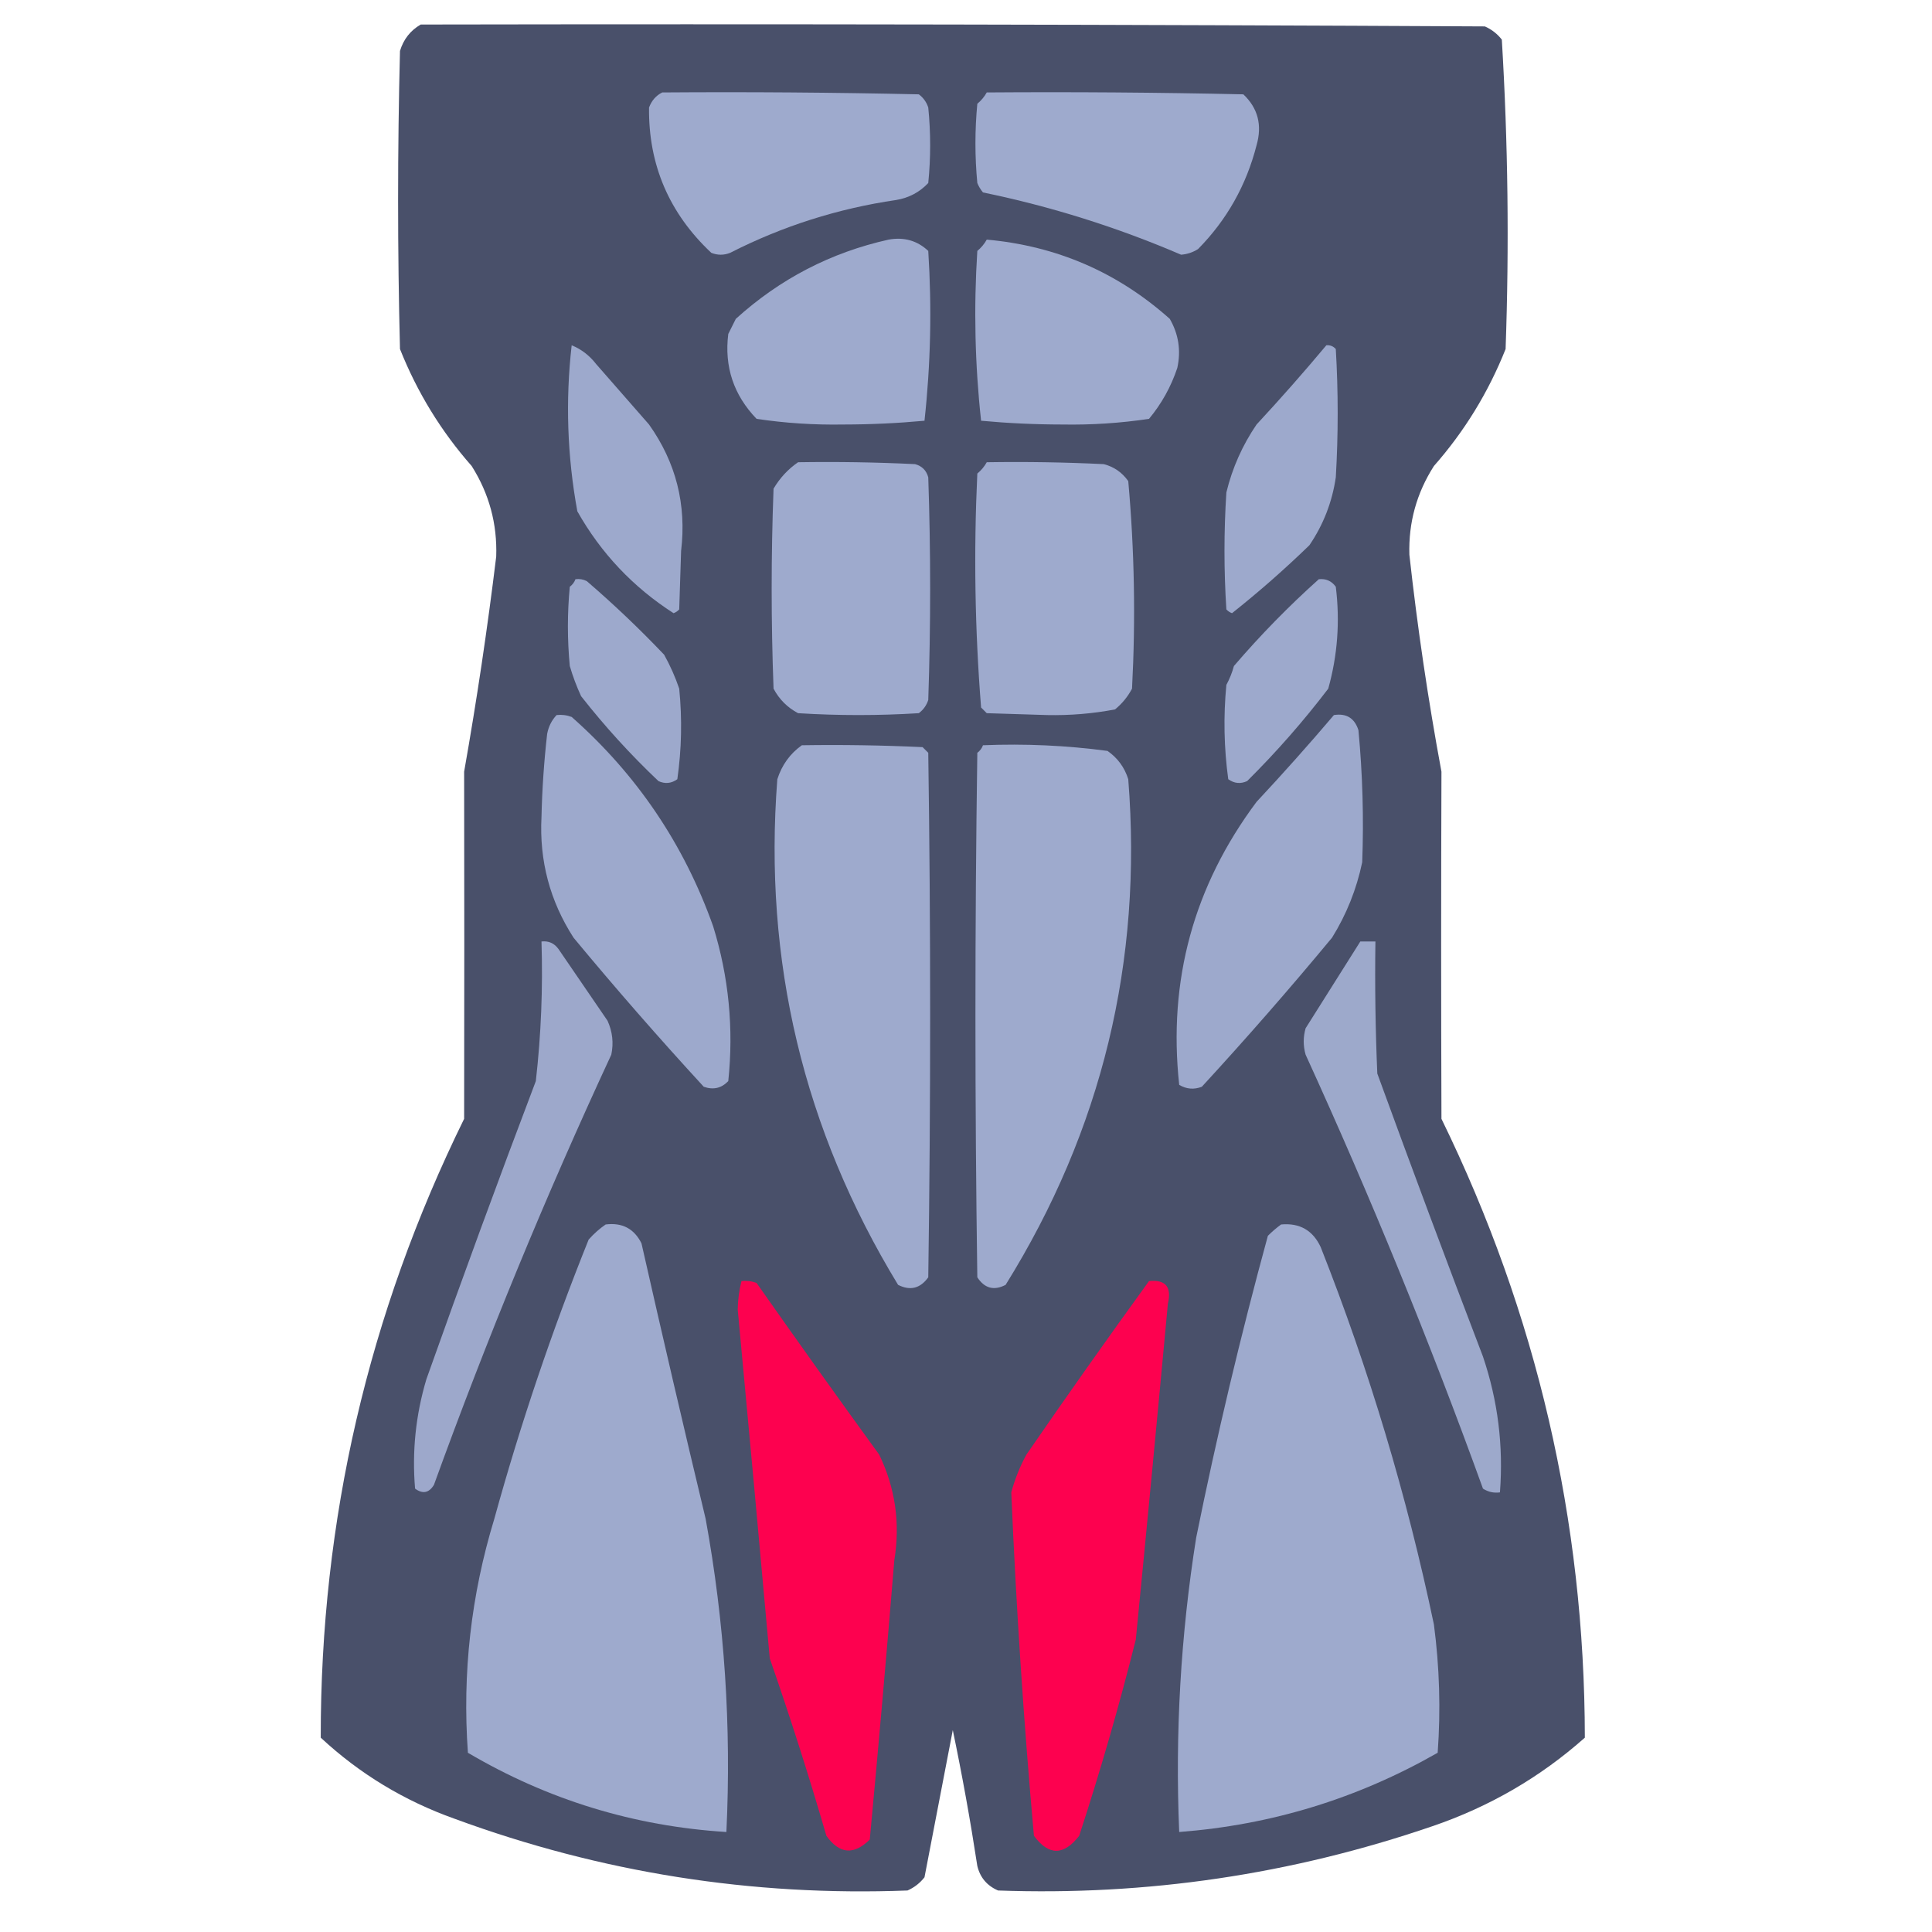 <?xml version="1.0" encoding="UTF-8"?>
<!DOCTYPE svg PUBLIC "-//W3C//DTD SVG 1.1//EN" "http://www.w3.org/Graphics/SVG/1.1/DTD/svg11.dtd">
<svg xmlns="http://www.w3.org/2000/svg" version="1.1" width="512px" height="512px" style="shape-rendering:geometricPrecision; text-rendering:geometricPrecision; image-rendering:optimizeQuality; fill-rule:evenodd; clip-rule:evenodd" xmlns:xlink="http://www.w3.org/1999/xlink">
<g><path style="opacity:0.991" fill="#484f69" d="M 111.5,6.5 C 205.501,6.333 299.501,6.5 393.5,7C 395.286,7.785 396.786,8.951 398,10.5C 399.641,37.771 399.974,65.105 399,92.5C 394.436,103.97 388.103,114.303 380,123.5C 375.416,130.671 373.249,138.504 373.5,147C 375.627,166.261 378.46,185.428 382,204.5C 381.893,235.165 381.893,265.832 382,296.5C 407.269,348.242 419.936,402.909 420,460.5C 408.156,471.012 394.656,478.845 379.5,484C 342.223,496.754 303.89,502.421 264.5,501C 261.572,499.74 259.739,497.573 259,494.5C 257.155,482.431 254.989,470.431 252.5,458.5C 250,471.5 247.5,484.5 245,497.5C 243.786,499.049 242.286,500.215 240.5,501C 199.227,502.58 159.227,496.247 120.5,482C 107.119,477.233 95.285,470.067 85,460.5C 84.925,402.873 97.592,348.206 123,296.5C 123.056,265.833 123.056,235.166 123,204.5C 126.347,185.567 129.181,166.567 131.5,147.5C 131.799,138.829 129.633,130.829 125,123.5C 116.897,114.303 110.564,103.97 106,92.5C 105.333,66.167 105.333,39.833 106,13.5C 106.938,10.402 108.772,8.069 111.5,6.5 Z"/></g>
<g><path style="opacity:1" fill="#9eaacd" d="M 175.5,24.5 C 198.169,24.333 220.836,24.5 243.5,25C 244.701,25.902 245.535,27.069 246,28.5C 246.667,35.167 246.667,41.833 246,48.5C 243.705,50.938 240.872,52.438 237.5,53C 222.058,55.259 207.391,59.925 193.5,67C 191.833,67.667 190.167,67.667 188.5,67C 177.334,56.511 171.834,43.678 172,28.5C 172.69,26.65 173.856,25.316 175.5,24.5 Z"/></g>
<g><path style="opacity:1" fill="#9eaacd" d="M 261.5,24.5 C 284.169,24.333 306.836,24.5 329.5,25C 333.367,28.66 334.534,33.16 333,38.5C 330.281,49.111 325.114,58.277 317.5,66C 316.127,66.875 314.627,67.375 313,67.5C 296.063,60.224 278.563,54.724 260.5,51C 259.874,50.25 259.374,49.416 259,48.5C 258.333,41.5 258.333,34.5 259,27.5C 260.045,26.627 260.878,25.627 261.5,24.5 Z"/></g>
<g><path style="opacity:1" fill="#9eaacd" d="M 235.5,63.5 C 239.603,62.769 243.103,63.769 246,66.5C 246.967,81.593 246.633,96.593 245,111.5C 237.91,112.158 230.743,112.492 223.5,112.5C 215.734,112.635 208.067,112.135 200.5,111C 194.417,104.673 191.917,97.173 193,88.5C 193.667,87.167 194.333,85.833 195,84.5C 206.686,73.908 220.186,66.908 235.5,63.5 Z"/></g>
<g><path style="opacity:1" fill="#9eaacd" d="M 261.5,63.5 C 280.026,65.171 296.193,72.171 310,84.5C 312.34,88.555 313.007,92.889 312,97.5C 310.335,102.49 307.835,106.99 304.5,111C 296.933,112.135 289.266,112.635 281.5,112.5C 274.257,112.492 267.09,112.158 260,111.5C 258.367,96.593 258.033,81.593 259,66.5C 260.045,65.627 260.878,64.627 261.5,63.5 Z"/></g>
<g><path style="opacity:1" fill="#9da9cc" d="M 151.5,91.5 C 154.056,92.543 156.223,94.21 158,96.5C 162.667,101.833 167.333,107.167 172,112.5C 179.135,122.538 181.968,133.705 180.5,146C 180.333,151.167 180.167,156.333 180,161.5C 179.586,161.957 179.086,162.291 178.5,162.5C 167.761,155.595 159.261,146.595 153,135.5C 150.325,120.874 149.825,106.207 151.5,91.5 Z"/></g>
<g><path style="opacity:1" fill="#9da9cc" d="M 351.5,91.5 C 352.496,91.414 353.329,91.748 354,92.5C 354.667,103.833 354.667,115.167 354,126.5C 353.037,133.058 350.704,139.058 347,144.5C 340.448,150.853 333.615,156.853 326.5,162.5C 325.914,162.291 325.414,161.957 325,161.5C 324.333,151.167 324.333,140.833 325,130.5C 326.58,124.008 329.246,118.008 333,112.5C 339.375,105.629 345.542,98.629 351.5,91.5 Z"/></g>
<g><path style="opacity:1" fill="#9eaacd" d="M 211.5,122.5 C 221.839,122.334 232.172,122.5 242.5,123C 244.333,123.5 245.5,124.667 246,126.5C 246.667,146.167 246.667,165.833 246,185.5C 245.535,186.931 244.701,188.097 243.5,189C 232.833,189.667 222.167,189.667 211.5,189C 208.667,187.5 206.5,185.333 205,182.5C 204.333,164.833 204.333,147.167 205,129.5C 206.694,126.642 208.861,124.309 211.5,122.5 Z"/></g>
<g><path style="opacity:1" fill="#9eaacd" d="M 261.5,122.5 C 271.839,122.334 282.172,122.5 292.5,123C 295.196,123.69 297.363,125.19 299,127.5C 300.64,145.743 300.973,164.076 300,182.5C 298.878,184.624 297.378,186.457 295.5,188C 289.605,189.124 283.605,189.624 277.5,189.5C 272.167,189.333 266.833,189.167 261.5,189C 261,188.5 260.5,188 260,187.5C 258.357,166.923 258.024,146.256 259,125.5C 260.045,124.627 260.878,123.627 261.5,122.5 Z"/></g>
<g><path style="opacity:1" fill="#9da9cc" d="M 152.5,153.5 C 153.552,153.351 154.552,153.517 155.5,154C 162.636,160.135 169.469,166.635 176,173.5C 177.608,176.382 178.941,179.382 180,182.5C 180.802,190.549 180.635,198.549 179.5,206.5C 177.926,207.631 176.259,207.798 174.5,207C 167.083,199.973 160.25,192.473 154,184.5C 152.803,181.911 151.803,179.244 151,176.5C 150.333,169.5 150.333,162.5 151,155.5C 151.717,154.956 152.217,154.289 152.5,153.5 Z"/></g>
<g><path style="opacity:1" fill="#9da9cc" d="M 349.5,153.5 C 351.39,153.297 352.89,153.963 354,155.5C 355.136,164.673 354.469,173.673 352,182.5C 345.422,191.135 338.255,199.302 330.5,207C 328.741,207.798 327.074,207.631 325.5,206.5C 324.364,198.215 324.197,189.882 325,181.5C 325.862,179.913 326.529,178.246 327,176.5C 334.032,168.302 341.532,160.635 349.5,153.5 Z"/></g>
<g><path style="opacity:1" fill="#9da9cc" d="M 147.5,189.5 C 148.873,189.343 150.207,189.51 151.5,190C 168.788,205.284 181.288,223.784 189,245.5C 193.133,258.885 194.466,272.552 193,286.5C 191.192,288.396 189.025,288.896 186.5,288C 174.646,275.114 163.146,261.947 152,248.5C 145.738,238.787 142.904,228.12 143.5,216.5C 143.669,209.144 144.169,201.811 145,194.5C 145.366,192.548 146.199,190.882 147.5,189.5 Z"/></g>
<g><path style="opacity:1" fill="#9da9cc" d="M 353.5,189.5 C 356.808,188.974 358.974,190.307 360,193.5C 361.105,205.153 361.438,216.819 361,228.5C 359.505,235.656 356.838,242.323 353,248.5C 341.854,261.947 330.354,275.114 318.5,288C 316.421,288.808 314.421,288.641 312.5,287.5C 309.507,259.807 316.34,234.807 333,212.5C 340.041,204.962 346.874,197.296 353.5,189.5 Z"/></g>
<g><path style="opacity:1" fill="#9eaacd" d="M 212.5,197.5 C 223.172,197.333 233.839,197.5 244.5,198C 245,198.5 245.5,199 246,199.5C 246.667,245.833 246.667,292.167 246,338.5C 243.872,341.458 241.206,342.124 238,340.5C 212.94,299.31 202.273,254.643 206,206.5C 207.211,202.721 209.377,199.721 212.5,197.5 Z"/></g>
<g><path style="opacity:1" fill="#9eaacd" d="M 260.5,197.5 C 271.603,197.046 282.603,197.546 293.5,199C 296.187,200.875 298.021,203.375 299,206.5C 302.834,254.809 292.001,299.476 266.5,340.5C 263.42,342.105 260.92,341.438 259,338.5C 258.333,292.167 258.333,245.833 259,199.5C 259.717,198.956 260.217,198.289 260.5,197.5 Z"/></g>
<g><path style="opacity:1" fill="#9da8cb" d="M 143.5,249.5 C 145.39,249.297 146.89,249.963 148,251.5C 152.333,257.833 156.667,264.167 161,270.5C 162.318,273.406 162.652,276.406 162,279.5C 144.676,316.815 129.009,354.815 115,393.5C 113.688,395.658 112.022,395.991 110,394.5C 109.167,384.657 110.167,374.991 113,365.5C 122.382,339.068 132.049,312.735 142,286.5C 143.394,274.22 143.894,261.886 143.5,249.5 Z"/></g>
<g><path style="opacity:1" fill="#9da9cb" d="M 360.5,249.5 C 361.833,249.5 363.167,249.5 364.5,249.5C 364.333,261.171 364.5,272.838 365,284.5C 374.137,309.577 383.47,334.577 393,359.5C 396.952,371.18 398.452,383.18 397.5,395.5C 395.856,395.714 394.356,395.38 393,394.5C 378.897,355.523 363.23,317.19 346,279.5C 345.333,277.167 345.333,274.833 346,272.5C 350.855,264.777 355.688,257.11 360.5,249.5 Z"/></g>
<g><path style="opacity:1" fill="#9eaacd" d="M 160.5,324.5 C 164.888,323.943 168.055,325.61 170,329.5C 175.51,353.874 181.177,378.208 187,402.5C 192.01,429.933 193.843,457.6 192.5,485.5C 167.967,483.962 145.133,476.962 124,464.5C 122.49,443.404 124.823,422.737 131,402.5C 137.94,377.347 146.273,352.68 156,328.5C 157.397,326.93 158.897,325.596 160.5,324.5 Z"/></g>
<g><path style="opacity:1" fill="#9eaacd" d="M 339.5,324.5 C 344.421,324.043 347.921,326.043 350,330.5C 362.834,363.001 372.834,396.334 380,430.5C 381.492,441.794 381.826,453.128 381,464.5C 359.777,476.629 336.944,483.629 312.5,485.5C 311.397,459.327 312.897,433.327 317,407.5C 322.445,380.608 328.778,353.942 336,327.5C 337.145,326.364 338.312,325.364 339.5,324.5 Z"/></g>
<g><path style="opacity:1" fill="#fd014f" d="M 196.5,339.5 C 197.873,339.343 199.207,339.51 200.5,340C 211.211,355.255 222.044,370.421 233,385.5C 237.274,394.362 238.608,403.695 237,413.5C 234.973,438.213 232.807,462.88 230.5,487.5C 226.271,491.687 222.437,491.354 219,486.5C 214.4,470.699 209.4,455.033 204,439.5C 201.227,408.663 198.394,377.829 195.5,347C 195.555,344.413 195.889,341.913 196.5,339.5 Z"/></g>
<g><path style="opacity:1" fill="#fd014f" d="M 304.5,339.5 C 308.894,339.054 310.56,341.054 309.5,345.5C 306.749,375.175 303.916,404.842 301,434.5C 296.612,451.998 291.612,469.331 286,486.5C 281.902,491.804 277.902,491.804 274,486.5C 271.287,456.192 269.287,425.859 268,395.5C 268.942,392.007 270.275,388.674 272,385.5C 282.664,370.01 293.497,354.677 304.5,339.5 Z"/></g>
</svg>
